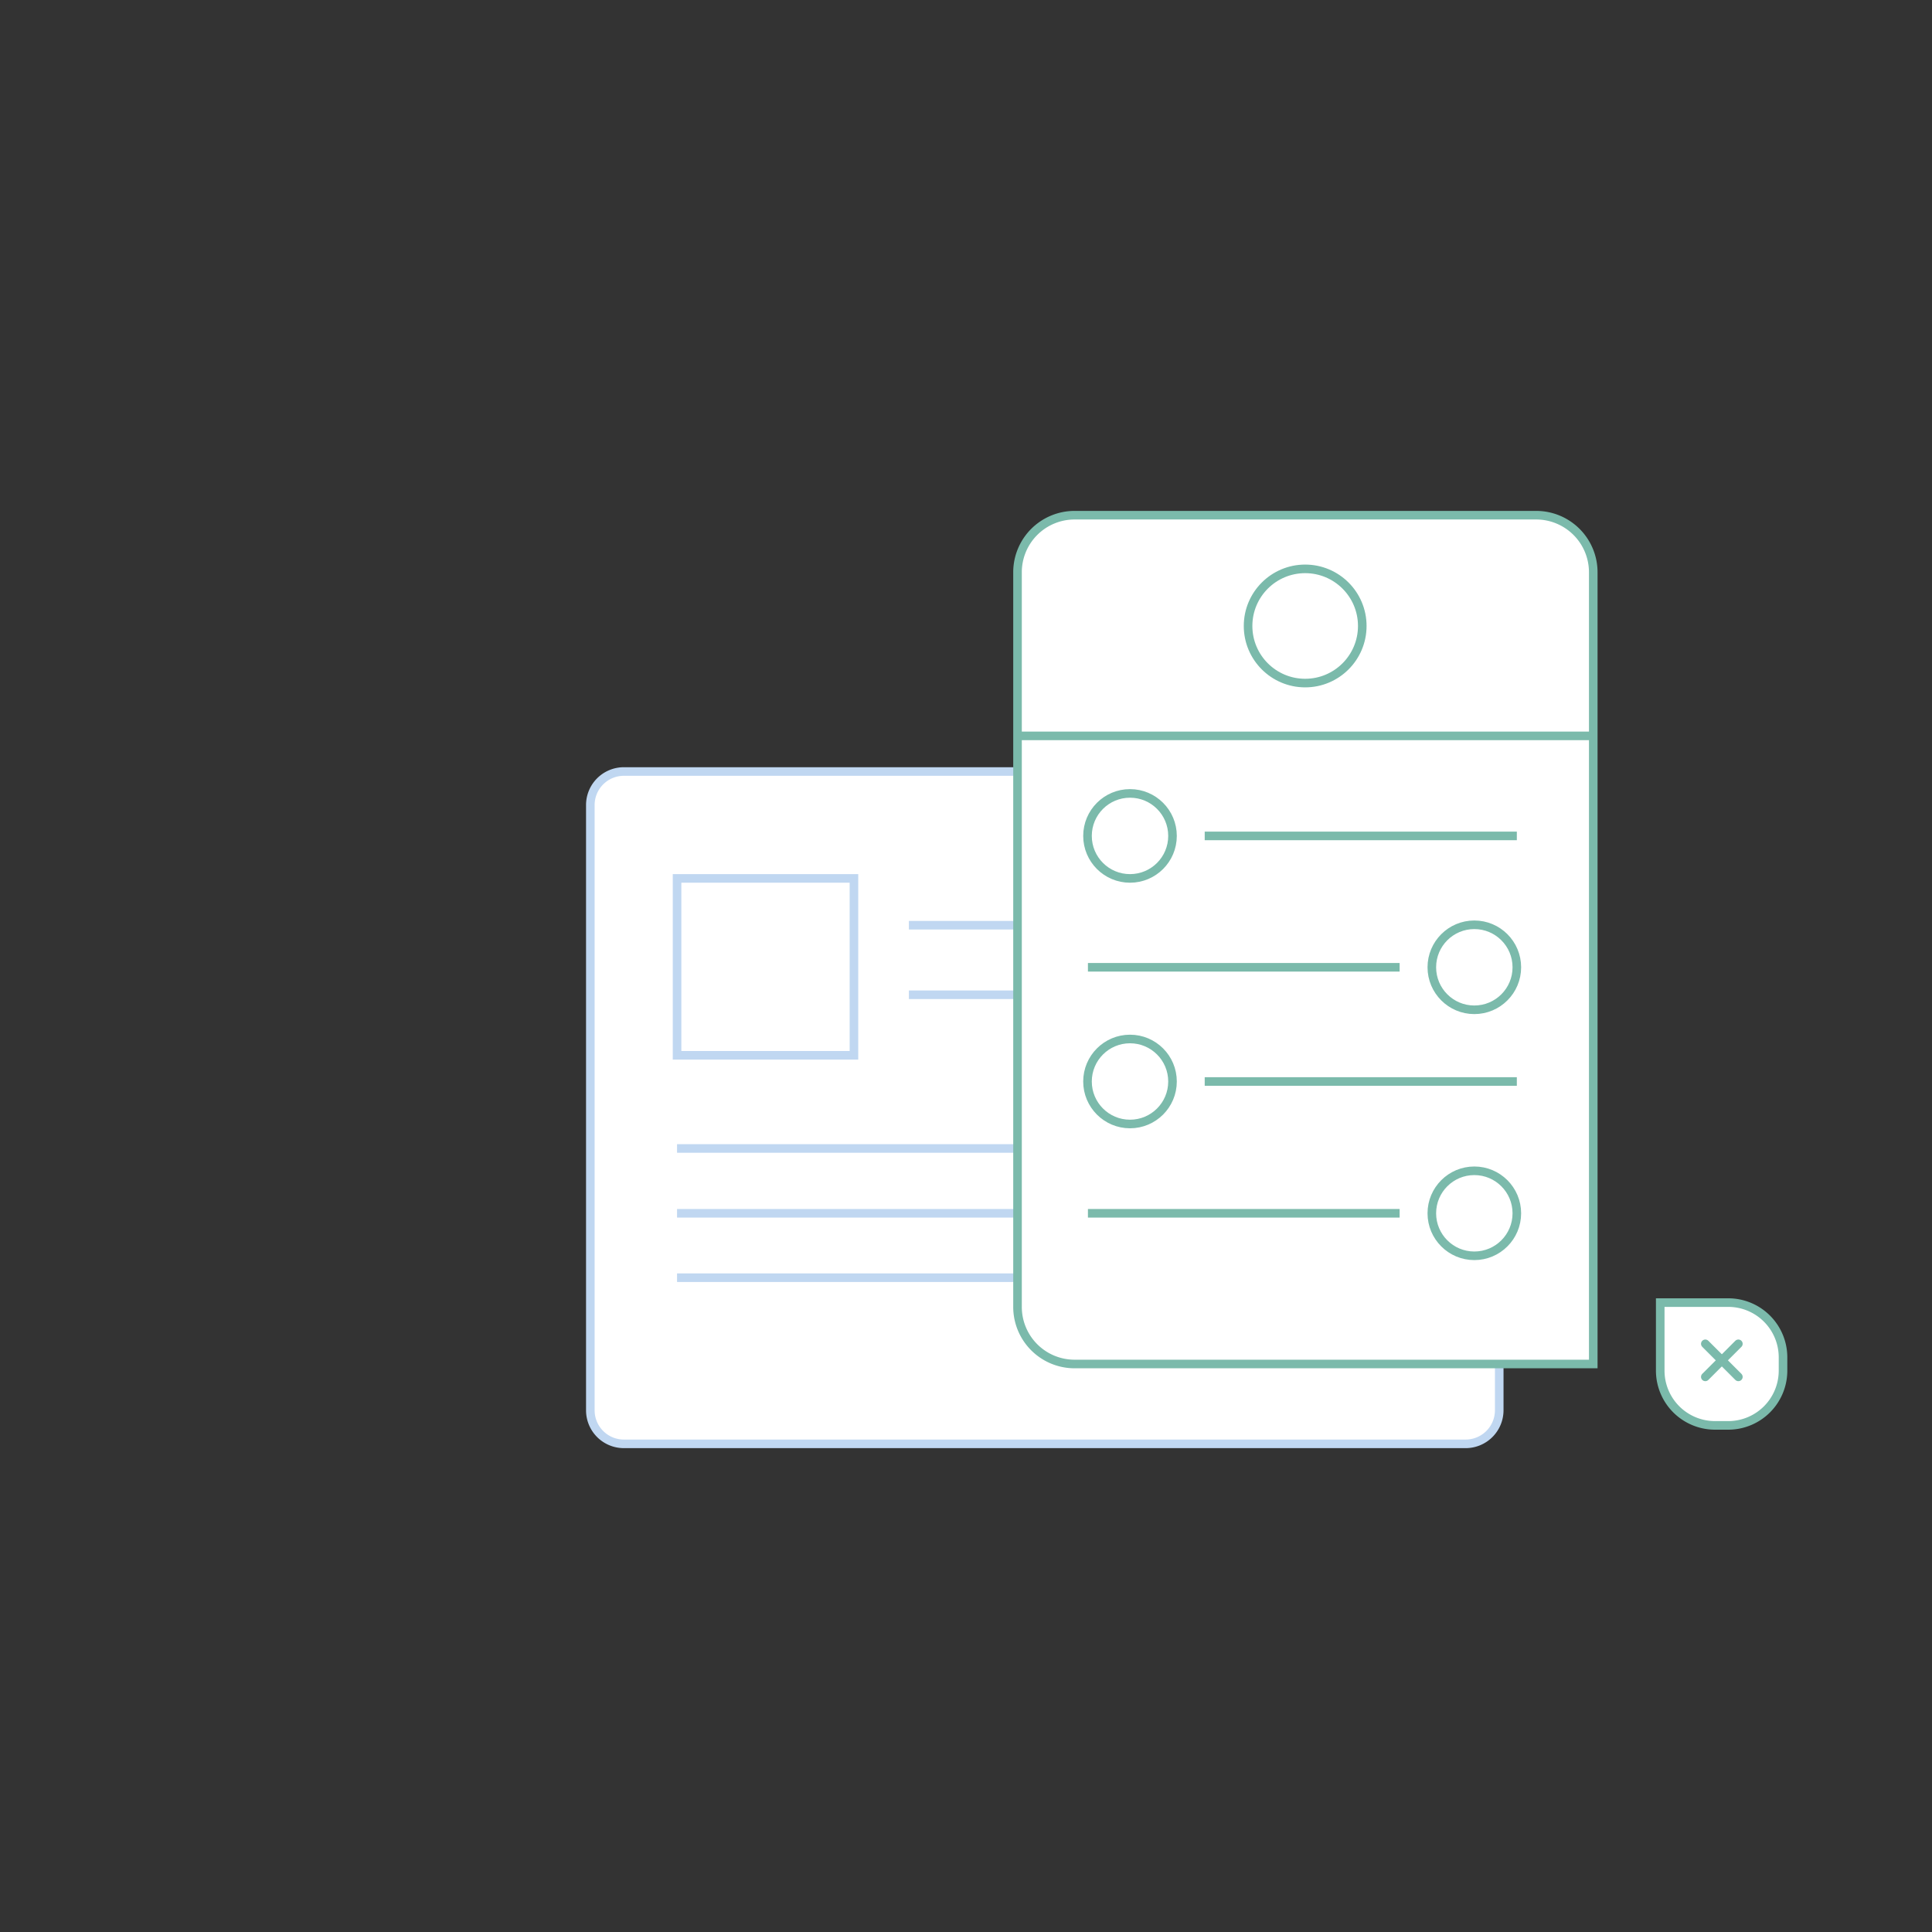 <svg id="Calque_1" data-name="Calque 1" xmlns="http://www.w3.org/2000/svg" viewBox="0 0 450 450"><rect x="0" y="0" width="450" height="450" fill="#333333" stroke="none"/><defs><style>.cls-1,.cls-3{fill:#fff;}.cls-1,.cls-2{stroke:#c0d7f1;}.cls-1,.cls-2,.cls-3,.cls-4,.cls-5{stroke-miterlimit:10;stroke-width:2px;}.cls-2,.cls-4,.cls-5{fill:none;}.cls-3,.cls-4,.cls-5{stroke:#7bbaab;}.cls-5{stroke-linecap:round;}</style></defs><title>chat-widget-core</title><path class="cls-1" d="M341.4,336.3H145.3a7.81,7.81,0,0,1-7.8-7.8v-141a7.81,7.81,0,0,1,7.8-7.8H341.4a7.81,7.81,0,0,1,7.8,7.8V328.4A7.83,7.83,0,0,1,341.4,336.3Z"/><line class="cls-2" x1="157.7" y1="267.5" x2="240.6" y2="267.5"/><line class="cls-2" x1="157.7" y1="282.6" x2="240.6" y2="282.6"/><line class="cls-2" x1="157.7" y1="297.6" x2="240.6" y2="297.6"/><line class="cls-2" x1="211.7" y1="215.5" x2="316.9" y2="215.5"/><line class="cls-2" x1="211.7" y1="231.7" x2="316.9" y2="231.7"/><path class="cls-3" d="M371,317.7H250.3A13.29,13.29,0,0,1,237,304.4V133.3A13.29,13.29,0,0,1,250.3,120H357.8a13.29,13.29,0,0,1,13.3,13.3V317.7Z"/><line class="cls-4" x1="237" y1="171.4" x2="371" y2="171.4"/><circle class="cls-3" cx="304" cy="145.8" r="13.3"/><circle class="cls-3" cx="263.2" cy="194.7" r="9.9"/><line class="cls-4" x1="280.6" y1="194.7" x2="353.3" y2="194.7"/><circle class="cls-3" cx="343.4" cy="225.3" r="9.9"/><line class="cls-4" x1="326" y1="225.3" x2="253.4" y2="225.3"/><circle class="cls-3" cx="263.2" cy="251.9" r="9.9"/><line class="cls-4" x1="280.6" y1="251.9" x2="353.3" y2="251.9"/><circle class="cls-3" cx="343.4" cy="282.6" r="9.9"/><line class="cls-4" x1="326" y1="282.6" x2="253.4" y2="282.6"/><path class="cls-3" d="M386.7,319.2V303.4h15.8a12.76,12.76,0,0,1,12.8,12.8v3A12.76,12.76,0,0,1,402.5,332h-3A12.76,12.76,0,0,1,386.7,319.2Z"/><line class="cls-5" x1="404.9" y1="313" x2="397.2" y2="320.7"/><line class="cls-5" x1="404.9" y1="320.7" x2="397.2" y2="313"/><rect class="cls-1" x="157.7" y="204.6" width="41.2" height="41.2"/></svg>